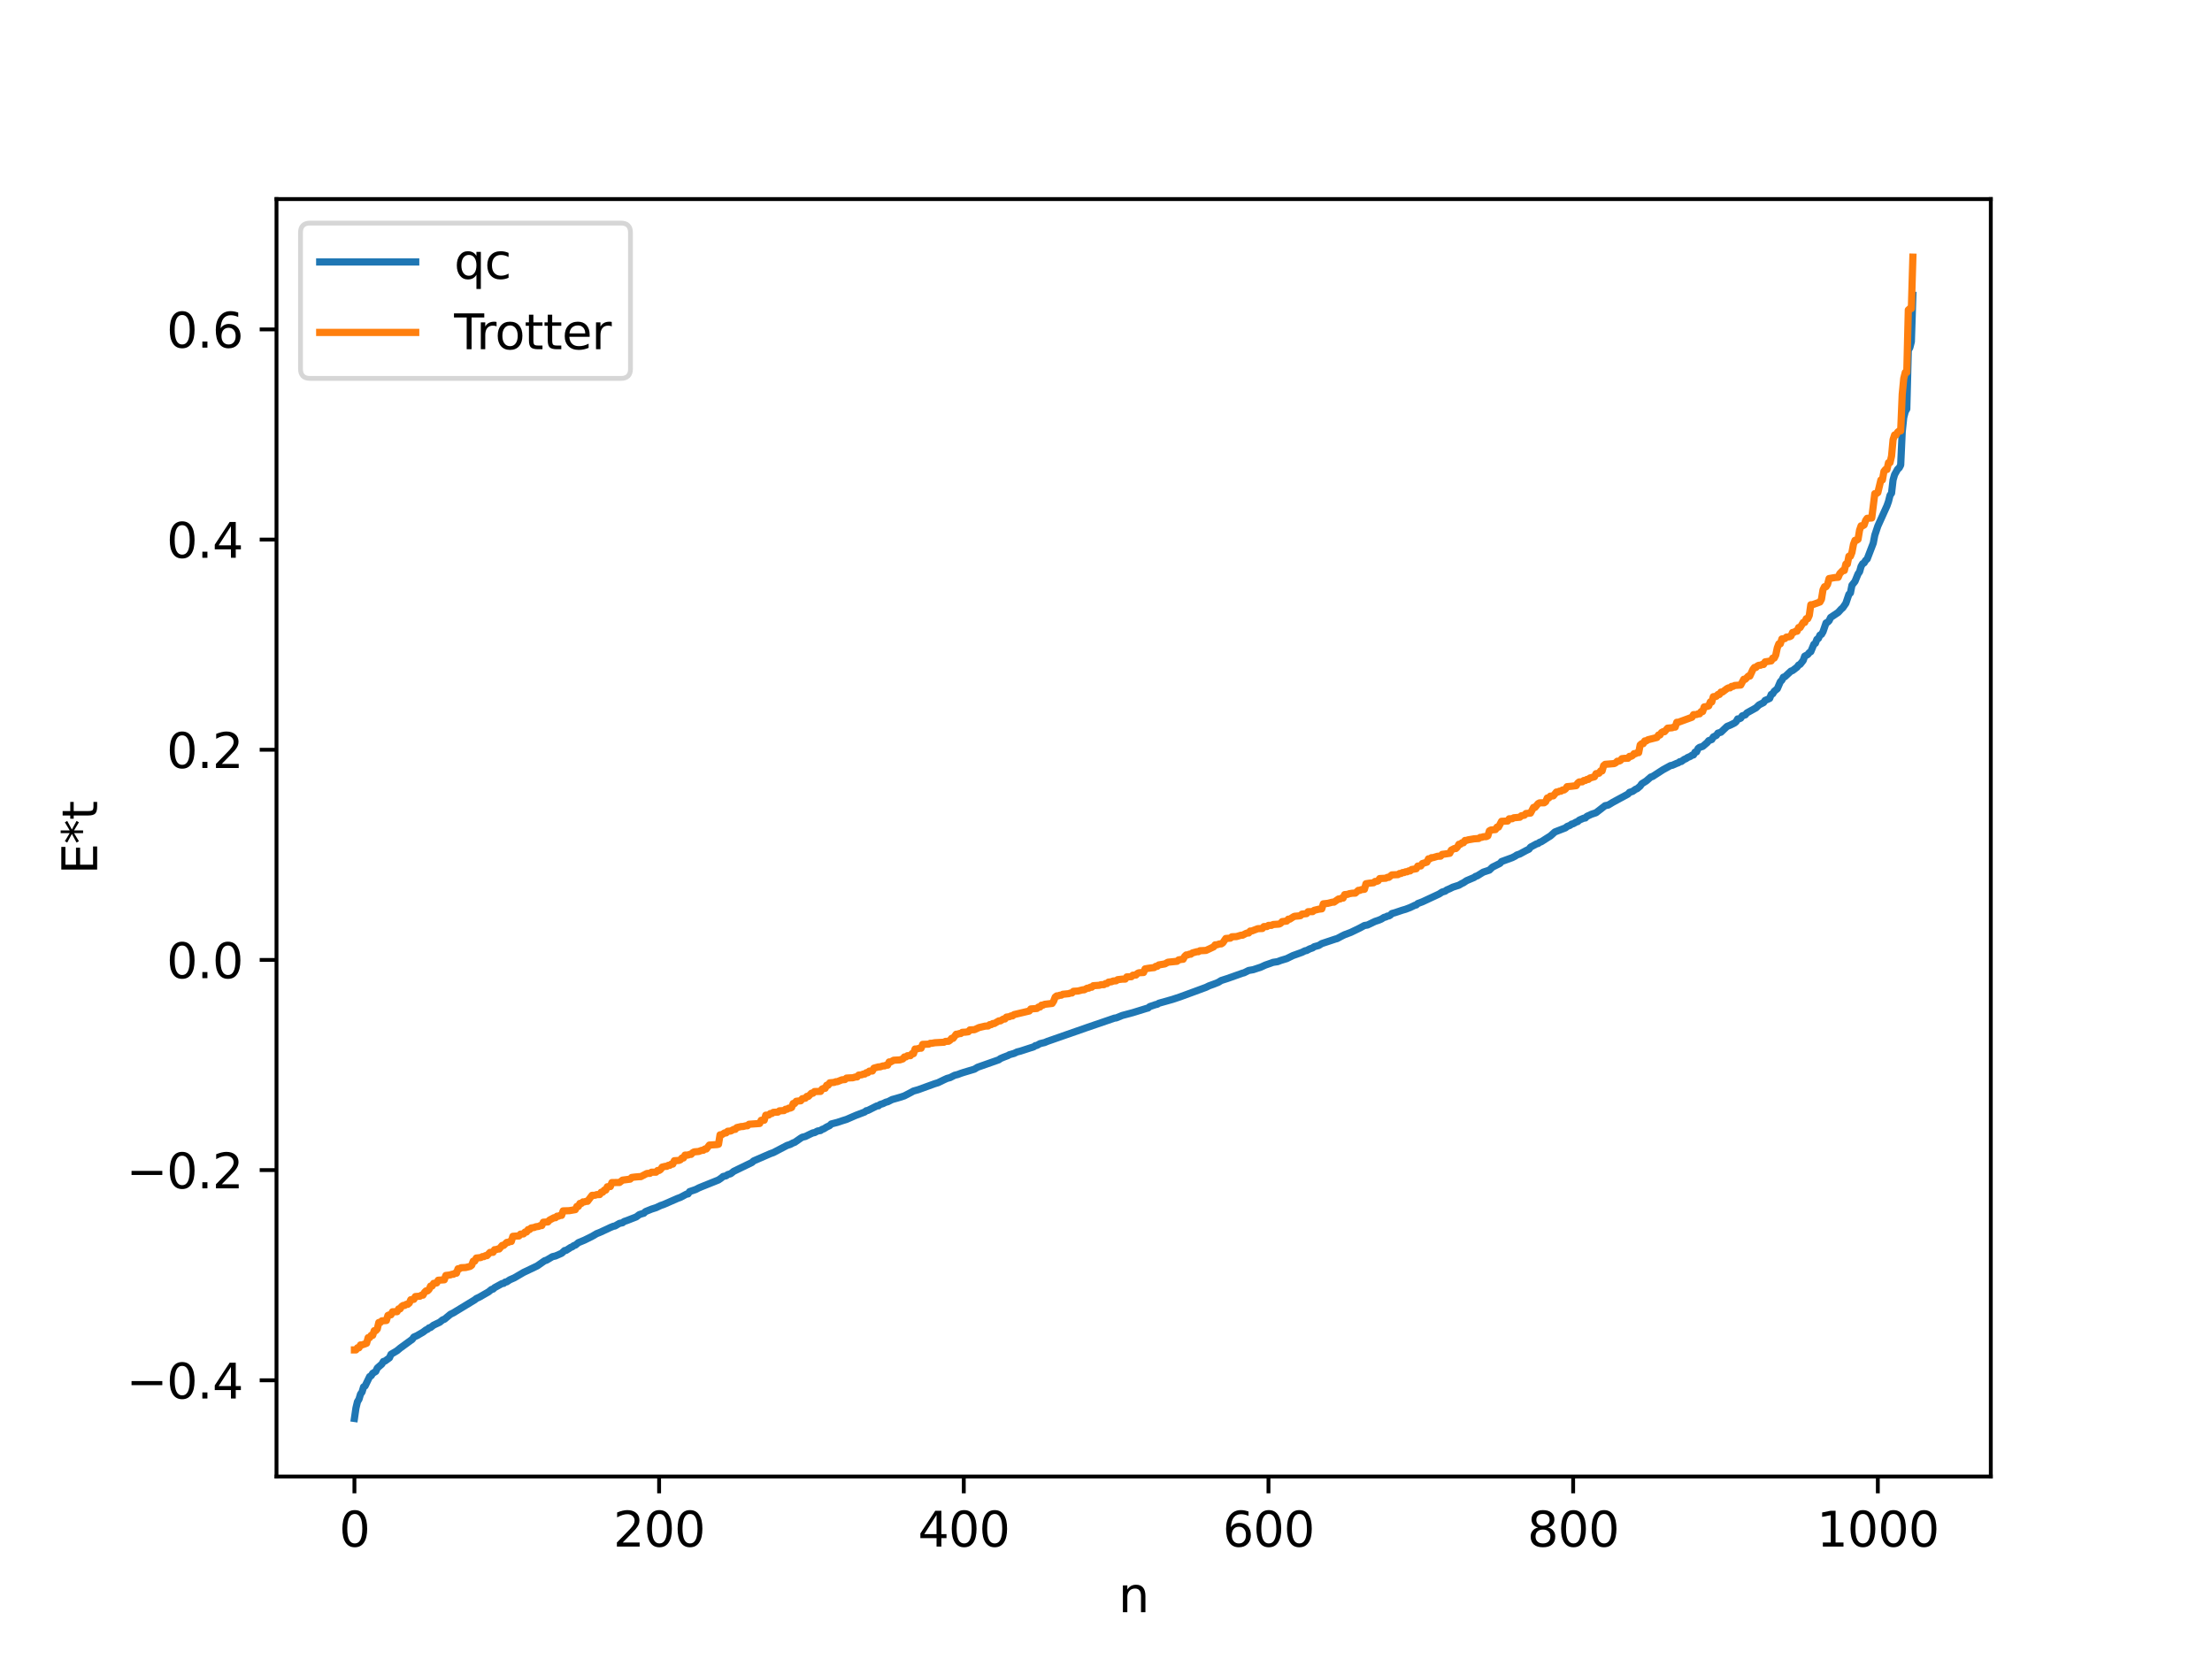 <?xml version="1.0" encoding="utf-8" standalone="no"?>
<!DOCTYPE svg PUBLIC "-//W3C//DTD SVG 1.1//EN"
  "http://www.w3.org/Graphics/SVG/1.1/DTD/svg11.dtd">
<svg xmlns:xlink="http://www.w3.org/1999/xlink" width="460.8pt" height="345.6pt" viewBox="0 0 460.8 345.6" xmlns="http://www.w3.org/2000/svg" version="1.1">
 <defs>
  <style type="text/css">*{stroke-linejoin: round; stroke-linecap: butt}</style>
 </defs>
 <g id="figure_1">
  <g id="patch_1">
   <path d="M 0 345.6 
L 460.8 345.6 
L 460.8 0 
L 0 0 
z
" style="fill: #ffffff"/>
  </g>
  <g id="axes_1">
   <g id="patch_2">
    <path d="M 57.6 307.584 
L 414.72 307.584 
L 414.72 41.472 
L 57.6 41.472 
z
" style="fill: #ffffff"/>
   </g>
   <g id="matplotlib.axis_1">
    <g id="xtick_1">
     <g id="line2d_1">
      <defs>
       <path id="m0f3dc0b461" d="M 0 0 
L 0 3.5 
" style="stroke: #000000; stroke-width: 0.8"/>
      </defs>
      <g>
       <use xlink:href="#m0f3dc0b461" x="73.833" y="307.584" style="stroke: #000000; stroke-width: 0.8"/>
      </g>
     </g>
     <g id="text_1">
      <!-- 0 -->
      <g transform="translate(70.651 322.182) scale(0.1 -0.1)">
       <defs>
        <path id="DejaVuSans-30" d="M 2034 4250 
Q 1547 4250 1301 3770 
Q 1056 3291 1056 2328 
Q 1056 1369 1301 889 
Q 1547 409 2034 409 
Q 2525 409 2770 889 
Q 3016 1369 3016 2328 
Q 3016 3291 2770 3770 
Q 2525 4250 2034 4250 
z
M 2034 4750 
Q 2819 4750 3233 4129 
Q 3647 3509 3647 2328 
Q 3647 1150 3233 529 
Q 2819 -91 2034 -91 
Q 1250 -91 836 529 
Q 422 1150 422 2328 
Q 422 3509 836 4129 
Q 1250 4750 2034 4750 
z
" transform="scale(0.016)"/>
       </defs>
       <use xlink:href="#DejaVuSans-30"/>
      </g>
     </g>
    </g>
    <g id="xtick_2">
     <g id="line2d_2">
      <g>
       <use xlink:href="#m0f3dc0b461" x="137.304" y="307.584" style="stroke: #000000; stroke-width: 0.8"/>
      </g>
     </g>
     <g id="text_2">
      <!-- 200 -->
      <g transform="translate(127.76 322.182) scale(0.1 -0.1)">
       <defs>
        <path id="DejaVuSans-32" d="M 1228 531 
L 3431 531 
L 3431 0 
L 469 0 
L 469 531 
Q 828 903 1448 1529 
Q 2069 2156 2228 2338 
Q 2531 2678 2651 2914 
Q 2772 3150 2772 3378 
Q 2772 3750 2511 3984 
Q 2250 4219 1831 4219 
Q 1534 4219 1204 4116 
Q 875 4013 500 3803 
L 500 4441 
Q 881 4594 1212 4672 
Q 1544 4750 1819 4750 
Q 2544 4750 2975 4387 
Q 3406 4025 3406 3419 
Q 3406 3131 3298 2873 
Q 3191 2616 2906 2266 
Q 2828 2175 2409 1742 
Q 1991 1309 1228 531 
z
" transform="scale(0.016)"/>
       </defs>
       <use xlink:href="#DejaVuSans-32"/>
       <use xlink:href="#DejaVuSans-30" x="63.623"/>
       <use xlink:href="#DejaVuSans-30" x="127.246"/>
      </g>
     </g>
    </g>
    <g id="xtick_3">
     <g id="line2d_3">
      <g>
       <use xlink:href="#m0f3dc0b461" x="200.775" y="307.584" style="stroke: #000000; stroke-width: 0.8"/>
      </g>
     </g>
     <g id="text_3">
      <!-- 400 -->
      <g transform="translate(191.231 322.182) scale(0.1 -0.1)">
       <defs>
        <path id="DejaVuSans-34" d="M 2419 4116 
L 825 1625 
L 2419 1625 
L 2419 4116 
z
M 2253 4666 
L 3047 4666 
L 3047 1625 
L 3713 1625 
L 3713 1100 
L 3047 1100 
L 3047 0 
L 2419 0 
L 2419 1100 
L 313 1100 
L 313 1709 
L 2253 4666 
z
" transform="scale(0.016)"/>
       </defs>
       <use xlink:href="#DejaVuSans-34"/>
       <use xlink:href="#DejaVuSans-30" x="63.623"/>
       <use xlink:href="#DejaVuSans-30" x="127.246"/>
      </g>
     </g>
    </g>
    <g id="xtick_4">
     <g id="line2d_4">
      <g>
       <use xlink:href="#m0f3dc0b461" x="264.246" y="307.584" style="stroke: #000000; stroke-width: 0.8"/>
      </g>
     </g>
     <g id="text_4">
      <!-- 600 -->
      <g transform="translate(254.702 322.182) scale(0.1 -0.1)">
       <defs>
        <path id="DejaVuSans-36" d="M 2113 2584 
Q 1688 2584 1439 2293 
Q 1191 2003 1191 1497 
Q 1191 994 1439 701 
Q 1688 409 2113 409 
Q 2538 409 2786 701 
Q 3034 994 3034 1497 
Q 3034 2003 2786 2293 
Q 2538 2584 2113 2584 
z
M 3366 4563 
L 3366 3988 
Q 3128 4100 2886 4159 
Q 2644 4219 2406 4219 
Q 1781 4219 1451 3797 
Q 1122 3375 1075 2522 
Q 1259 2794 1537 2939 
Q 1816 3084 2150 3084 
Q 2853 3084 3261 2657 
Q 3669 2231 3669 1497 
Q 3669 778 3244 343 
Q 2819 -91 2113 -91 
Q 1303 -91 875 529 
Q 447 1150 447 2328 
Q 447 3434 972 4092 
Q 1497 4750 2381 4750 
Q 2619 4750 2861 4703 
Q 3103 4656 3366 4563 
z
" transform="scale(0.016)"/>
       </defs>
       <use xlink:href="#DejaVuSans-36"/>
       <use xlink:href="#DejaVuSans-30" x="63.623"/>
       <use xlink:href="#DejaVuSans-30" x="127.246"/>
      </g>
     </g>
    </g>
    <g id="xtick_5">
     <g id="line2d_5">
      <g>
       <use xlink:href="#m0f3dc0b461" x="327.717" y="307.584" style="stroke: #000000; stroke-width: 0.8"/>
      </g>
     </g>
     <g id="text_5">
      <!-- 800 -->
      <g transform="translate(318.173 322.182) scale(0.1 -0.1)">
       <defs>
        <path id="DejaVuSans-38" d="M 2034 2216 
Q 1584 2216 1326 1975 
Q 1069 1734 1069 1313 
Q 1069 891 1326 650 
Q 1584 409 2034 409 
Q 2484 409 2743 651 
Q 3003 894 3003 1313 
Q 3003 1734 2745 1975 
Q 2488 2216 2034 2216 
z
M 1403 2484 
Q 997 2584 770 2862 
Q 544 3141 544 3541 
Q 544 4100 942 4425 
Q 1341 4750 2034 4750 
Q 2731 4750 3128 4425 
Q 3525 4100 3525 3541 
Q 3525 3141 3298 2862 
Q 3072 2584 2669 2484 
Q 3125 2378 3379 2068 
Q 3634 1759 3634 1313 
Q 3634 634 3220 271 
Q 2806 -91 2034 -91 
Q 1263 -91 848 271 
Q 434 634 434 1313 
Q 434 1759 690 2068 
Q 947 2378 1403 2484 
z
M 1172 3481 
Q 1172 3119 1398 2916 
Q 1625 2713 2034 2713 
Q 2441 2713 2670 2916 
Q 2900 3119 2900 3481 
Q 2900 3844 2670 4047 
Q 2441 4250 2034 4250 
Q 1625 4250 1398 4047 
Q 1172 3844 1172 3481 
z
" transform="scale(0.016)"/>
       </defs>
       <use xlink:href="#DejaVuSans-38"/>
       <use xlink:href="#DejaVuSans-30" x="63.623"/>
       <use xlink:href="#DejaVuSans-30" x="127.246"/>
      </g>
     </g>
    </g>
    <g id="xtick_6">
     <g id="line2d_6">
      <g>
       <use xlink:href="#m0f3dc0b461" x="391.188" y="307.584" style="stroke: #000000; stroke-width: 0.8"/>
      </g>
     </g>
     <g id="text_6">
      <!-- 1000 -->
      <g transform="translate(378.463 322.182) scale(0.1 -0.1)">
       <defs>
        <path id="DejaVuSans-31" d="M 794 531 
L 1825 531 
L 1825 4091 
L 703 3866 
L 703 4441 
L 1819 4666 
L 2450 4666 
L 2450 531 
L 3481 531 
L 3481 0 
L 794 0 
L 794 531 
z
" transform="scale(0.016)"/>
       </defs>
       <use xlink:href="#DejaVuSans-31"/>
       <use xlink:href="#DejaVuSans-30" x="63.623"/>
       <use xlink:href="#DejaVuSans-30" x="127.246"/>
       <use xlink:href="#DejaVuSans-30" x="190.869"/>
      </g>
     </g>
    </g>
    <g id="text_7">
     <!-- n -->
     <g transform="translate(232.991 335.861) scale(0.1 -0.1)">
      <defs>
       <path id="DejaVuSans-6e" d="M 3513 2113 
L 3513 0 
L 2938 0 
L 2938 2094 
Q 2938 2591 2744 2837 
Q 2550 3084 2163 3084 
Q 1697 3084 1428 2787 
Q 1159 2491 1159 1978 
L 1159 0 
L 581 0 
L 581 3500 
L 1159 3500 
L 1159 2956 
Q 1366 3272 1645 3428 
Q 1925 3584 2291 3584 
Q 2894 3584 3203 3211 
Q 3513 2838 3513 2113 
z
" transform="scale(0.016)"/>
      </defs>
      <use xlink:href="#DejaVuSans-6e"/>
     </g>
    </g>
   </g>
   <g id="matplotlib.axis_2">
    <g id="ytick_1">
     <g id="line2d_7">
      <defs>
       <path id="m097ea2ab6c" d="M 0 0 
L -3.5 0 
" style="stroke: #000000; stroke-width: 0.8"/>
      </defs>
      <g>
       <use xlink:href="#m097ea2ab6c" x="57.6" y="287.539" style="stroke: #000000; stroke-width: 0.8"/>
      </g>
     </g>
     <g id="text_8">
      <!-- −0.4 -->
      <g transform="translate(26.317 291.338) scale(0.1 -0.1)">
       <defs>
        <path id="DejaVuSans-2212" d="M 678 2272 
L 4684 2272 
L 4684 1741 
L 678 1741 
L 678 2272 
z
" transform="scale(0.016)"/>
        <path id="DejaVuSans-2e" d="M 684 794 
L 1344 794 
L 1344 0 
L 684 0 
L 684 794 
z
" transform="scale(0.016)"/>
       </defs>
       <use xlink:href="#DejaVuSans-2212"/>
       <use xlink:href="#DejaVuSans-30" x="83.789"/>
       <use xlink:href="#DejaVuSans-2e" x="147.412"/>
       <use xlink:href="#DejaVuSans-34" x="179.199"/>
      </g>
     </g>
    </g>
    <g id="ytick_2">
     <g id="line2d_8">
      <g>
       <use xlink:href="#m097ea2ab6c" x="57.6" y="243.755" style="stroke: #000000; stroke-width: 0.8"/>
      </g>
     </g>
     <g id="text_9">
      <!-- −0.2 -->
      <g transform="translate(26.317 247.554) scale(0.1 -0.1)">
       <use xlink:href="#DejaVuSans-2212"/>
       <use xlink:href="#DejaVuSans-30" x="83.789"/>
       <use xlink:href="#DejaVuSans-2e" x="147.412"/>
       <use xlink:href="#DejaVuSans-32" x="179.199"/>
      </g>
     </g>
    </g>
    <g id="ytick_3">
     <g id="line2d_9">
      <g>
       <use xlink:href="#m097ea2ab6c" x="57.6" y="199.97" style="stroke: #000000; stroke-width: 0.8"/>
      </g>
     </g>
     <g id="text_10">
      <!-- 0.0 -->
      <g transform="translate(34.697 203.77) scale(0.1 -0.1)">
       <use xlink:href="#DejaVuSans-30"/>
       <use xlink:href="#DejaVuSans-2e" x="63.623"/>
       <use xlink:href="#DejaVuSans-30" x="95.41"/>
      </g>
     </g>
    </g>
    <g id="ytick_4">
     <g id="line2d_10">
      <g>
       <use xlink:href="#m097ea2ab6c" x="57.6" y="156.186" style="stroke: #000000; stroke-width: 0.8"/>
      </g>
     </g>
     <g id="text_11">
      <!-- 0.2 -->
      <g transform="translate(34.697 159.986) scale(0.1 -0.1)">
       <use xlink:href="#DejaVuSans-30"/>
       <use xlink:href="#DejaVuSans-2e" x="63.623"/>
       <use xlink:href="#DejaVuSans-32" x="95.41"/>
      </g>
     </g>
    </g>
    <g id="ytick_5">
     <g id="line2d_11">
      <g>
       <use xlink:href="#m097ea2ab6c" x="57.6" y="112.402" style="stroke: #000000; stroke-width: 0.8"/>
      </g>
     </g>
     <g id="text_12">
      <!-- 0.4 -->
      <g transform="translate(34.697 116.201) scale(0.1 -0.1)">
       <use xlink:href="#DejaVuSans-30"/>
       <use xlink:href="#DejaVuSans-2e" x="63.623"/>
       <use xlink:href="#DejaVuSans-34" x="95.41"/>
      </g>
     </g>
    </g>
    <g id="ytick_6">
     <g id="line2d_12">
      <g>
       <use xlink:href="#m097ea2ab6c" x="57.6" y="68.618" style="stroke: #000000; stroke-width: 0.8"/>
      </g>
     </g>
     <g id="text_13">
      <!-- 0.6 -->
      <g transform="translate(34.697 72.417) scale(0.1 -0.1)">
       <use xlink:href="#DejaVuSans-30"/>
       <use xlink:href="#DejaVuSans-2e" x="63.623"/>
       <use xlink:href="#DejaVuSans-36" x="95.41"/>
      </g>
     </g>
    </g>
    <g id="text_14">
     <!-- E*t -->
     <g transform="translate(20.238 182.148) rotate(-90) scale(0.1 -0.1)">
      <defs>
       <path id="DejaVuSans-45" d="M 628 4666 
L 3578 4666 
L 3578 4134 
L 1259 4134 
L 1259 2753 
L 3481 2753 
L 3481 2222 
L 1259 2222 
L 1259 531 
L 3634 531 
L 3634 0 
L 628 0 
L 628 4666 
z
" transform="scale(0.016)"/>
       <path id="DejaVuSans-2a" d="M 3009 3897 
L 1888 3291 
L 3009 2681 
L 2828 2375 
L 1778 3009 
L 1778 1831 
L 1422 1831 
L 1422 3009 
L 372 2375 
L 191 2681 
L 1313 3291 
L 191 3897 
L 372 4206 
L 1422 3572 
L 1422 4750 
L 1778 4750 
L 1778 3572 
L 2828 4206 
L 3009 3897 
z
" transform="scale(0.016)"/>
       <path id="DejaVuSans-74" d="M 1172 4494 
L 1172 3500 
L 2356 3500 
L 2356 3053 
L 1172 3053 
L 1172 1153 
Q 1172 725 1289 603 
Q 1406 481 1766 481 
L 2356 481 
L 2356 0 
L 1766 0 
Q 1100 0 847 248 
Q 594 497 594 1153 
L 594 3053 
L 172 3053 
L 172 3500 
L 594 3500 
L 594 4494 
L 1172 4494 
z
" transform="scale(0.016)"/>
      </defs>
      <use xlink:href="#DejaVuSans-45"/>
      <use xlink:href="#DejaVuSans-2a" x="63.184"/>
      <use xlink:href="#DejaVuSans-74" x="113.184"/>
     </g>
    </g>
   </g>
   <g id="line2d_13">
    <path d="M 73.833 295.488 
L 74.15 293.321 
L 74.467 292.006 
L 74.785 291.487 
L 75.102 290.421 
L 75.42 289.986 
L 75.737 288.921 
L 76.054 288.727 
L 77.006 286.765 
L 77.324 286.59 
L 77.641 286.089 
L 78.276 285.697 
L 78.593 284.997 
L 79.545 284.162 
L 79.862 283.623 
L 80.18 283.55 
L 81.132 282.859 
L 81.449 282.131 
L 82.719 281.373 
L 83.353 280.842 
L 85.892 278.994 
L 86.21 278.533 
L 86.844 278.253 
L 88.114 277.518 
L 88.748 277.039 
L 89.066 276.918 
L 89.383 276.612 
L 89.7 276.542 
L 90.335 276.047 
L 91.605 275.448 
L 92.239 274.928 
L 92.557 274.845 
L 93.826 273.794 
L 94.461 273.481 
L 95.096 273.09 
L 98.904 270.778 
L 99.221 270.514 
L 99.856 270.221 
L 101.76 269.129 
L 102.395 268.613 
L 102.712 268.544 
L 103.029 268.245 
L 104.299 267.548 
L 104.616 267.377 
L 104.934 267.346 
L 105.251 267.076 
L 105.568 267.032 
L 106.203 266.607 
L 107.155 266.189 
L 109.059 265.072 
L 111.915 263.711 
L 113.185 262.828 
L 113.502 262.613 
L 113.82 262.538 
L 115.089 261.786 
L 115.724 261.64 
L 116.993 261.081 
L 117.628 260.509 
L 117.945 260.469 
L 118.897 259.853 
L 119.215 259.733 
L 119.532 259.477 
L 119.849 259.392 
L 120.484 258.87 
L 121.753 258.344 
L 123.34 257.559 
L 124.292 256.995 
L 124.927 256.747 
L 126.514 256.016 
L 127.148 255.712 
L 127.783 255.452 
L 128.1 255.399 
L 129.053 254.85 
L 129.687 254.721 
L 130.005 254.464 
L 130.639 254.248 
L 132.543 253.505 
L 133.178 253.028 
L 133.813 252.821 
L 134.13 252.736 
L 134.448 252.405 
L 135.717 251.885 
L 136.669 251.582 
L 137.621 251.134 
L 138.256 250.918 
L 141.112 249.666 
L 141.747 249.433 
L 143.016 248.756 
L 143.334 248.712 
L 143.651 248.235 
L 144.92 247.803 
L 145.555 247.472 
L 146.19 247.206 
L 149.681 245.804 
L 150.315 245.357 
L 150.633 245.085 
L 151.267 244.941 
L 151.585 244.695 
L 152.22 244.501 
L 152.854 244.005 
L 156.662 242.156 
L 156.98 241.849 
L 160.471 240.329 
L 161.105 240.105 
L 163.962 238.614 
L 164.596 238.41 
L 165.231 238.079 
L 165.548 237.973 
L 166.818 237.093 
L 167.135 236.902 
L 167.77 236.751 
L 168.722 236.281 
L 169.357 235.99 
L 169.674 235.953 
L 170.309 235.612 
L 170.943 235.506 
L 171.261 235.266 
L 171.578 235.174 
L 172.213 234.778 
L 172.848 234.477 
L 173.165 234.143 
L 174.434 233.814 
L 175.386 233.494 
L 176.339 233.197 
L 178.243 232.367 
L 180.147 231.644 
L 180.464 231.383 
L 180.781 231.329 
L 182.686 230.377 
L 183.003 230.36 
L 183.32 230.094 
L 183.955 229.897 
L 184.59 229.587 
L 184.907 229.528 
L 185.859 229.051 
L 186.811 228.785 
L 187.763 228.504 
L 188.398 228.288 
L 189.667 227.629 
L 190.302 227.282 
L 191.254 227.014 
L 194.745 225.747 
L 195.38 225.558 
L 196.649 224.945 
L 197.284 224.654 
L 197.919 224.485 
L 198.871 223.999 
L 199.505 223.844 
L 200.14 223.601 
L 200.775 223.394 
L 202.996 222.727 
L 203.631 222.335 
L 208.074 220.773 
L 208.391 220.53 
L 209.026 220.257 
L 209.978 219.895 
L 210.296 219.707 
L 211.248 219.445 
L 211.882 219.14 
L 212.517 218.985 
L 215.373 218.059 
L 215.691 217.82 
L 216.008 217.777 
L 216.643 217.416 
L 217.277 217.257 
L 217.595 217.187 
L 218.229 216.922 
L 226.481 214.041 
L 232.193 212.085 
L 232.51 212.056 
L 233.78 211.542 
L 236.001 210.948 
L 238.858 210.064 
L 239.175 209.986 
L 239.492 209.7 
L 240.762 209.267 
L 241.079 209.216 
L 241.396 208.998 
L 244.253 208.191 
L 245.839 207.663 
L 248.696 206.614 
L 251.234 205.678 
L 251.869 205.365 
L 252.821 205.022 
L 253.773 204.647 
L 254.408 204.256 
L 255.677 203.847 
L 258.851 202.724 
L 259.168 202.646 
L 260.12 202.165 
L 261.072 202 
L 261.707 201.789 
L 262.659 201.475 
L 263.611 201.036 
L 264.563 200.708 
L 265.198 200.474 
L 266.15 200.331 
L 266.785 200.084 
L 268.054 199.697 
L 269.324 199.071 
L 271.228 198.386 
L 271.862 198.066 
L 272.18 198.017 
L 272.815 197.68 
L 273.449 197.46 
L 273.767 197.219 
L 274.719 196.961 
L 275.353 196.566 
L 278.21 195.614 
L 278.527 195.536 
L 279.479 195.028 
L 280.114 194.714 
L 281.383 194.24 
L 283.287 193.319 
L 284.239 192.798 
L 284.874 192.7 
L 286.461 191.94 
L 287.096 191.734 
L 287.73 191.475 
L 288.365 191.084 
L 288.682 191.037 
L 289 190.84 
L 289.317 190.814 
L 289.634 190.635 
L 289.952 190.308 
L 290.586 190.132 
L 292.173 189.598 
L 292.808 189.417 
L 293.76 189.055 
L 294.712 188.595 
L 295.029 188.519 
L 295.347 188.22 
L 296.299 187.869 
L 299.79 186.242 
L 300.424 185.83 
L 301.059 185.642 
L 301.377 185.4 
L 302.011 185.13 
L 302.646 184.813 
L 303.915 184.406 
L 304.55 184.037 
L 304.867 183.899 
L 305.502 183.466 
L 307.089 182.793 
L 307.406 182.557 
L 307.724 182.465 
L 308.993 181.68 
L 310.262 181.26 
L 310.897 180.647 
L 312.484 179.853 
L 312.801 179.478 
L 315.023 178.665 
L 315.658 178.343 
L 315.975 178.112 
L 316.61 177.9 
L 317.879 177.206 
L 318.514 176.898 
L 318.831 176.472 
L 320.1 175.79 
L 320.418 175.715 
L 320.735 175.457 
L 321.053 175.364 
L 322.639 174.353 
L 322.957 174.163 
L 323.591 173.599 
L 323.909 173.311 
L 326.13 172.452 
L 326.448 172.174 
L 327.082 171.925 
L 327.4 171.674 
L 327.717 171.609 
L 328.352 171.245 
L 328.669 171.153 
L 328.986 170.844 
L 329.939 170.432 
L 330.256 170.402 
L 330.573 170.066 
L 331.525 169.625 
L 332.477 169.307 
L 334.381 167.834 
L 335.016 167.714 
L 335.968 167.139 
L 339.142 165.419 
L 339.459 165.057 
L 340.094 164.865 
L 340.729 164.413 
L 341.046 164.297 
L 341.681 163.757 
L 341.998 163.285 
L 342.95 162.687 
L 343.902 161.858 
L 344.22 161.779 
L 346.441 160.345 
L 348.028 159.473 
L 348.345 159.434 
L 349.297 159.016 
L 349.615 158.913 
L 349.932 158.67 
L 350.249 158.634 
L 350.884 158.175 
L 351.201 158.065 
L 351.519 157.829 
L 352.153 157.557 
L 352.471 157.324 
L 352.788 157.265 
L 353.105 156.673 
L 353.423 156.635 
L 353.74 155.932 
L 354.058 155.683 
L 354.692 155.499 
L 355.644 154.688 
L 355.962 154.288 
L 356.596 154.056 
L 356.914 153.513 
L 357.548 153.198 
L 357.866 152.727 
L 358.5 152.536 
L 359.77 151.327 
L 360.405 151.074 
L 361.357 150.598 
L 361.674 150.33 
L 361.991 149.762 
L 362.309 149.75 
L 362.626 149.602 
L 362.943 149.127 
L 363.578 148.917 
L 363.896 148.519 
L 365.8 147.46 
L 366.434 146.849 
L 367.386 146.356 
L 367.704 145.91 
L 368.339 145.64 
L 368.656 145.485 
L 368.973 144.666 
L 369.291 144.528 
L 369.608 144.002 
L 370.243 143.482 
L 370.877 142.016 
L 371.195 141.7 
L 371.512 141.069 
L 371.829 140.972 
L 373.099 139.795 
L 373.416 139.7 
L 374.368 138.97 
L 374.686 138.537 
L 375.003 138.388 
L 375.638 137.587 
L 375.955 136.692 
L 376.59 136.353 
L 376.907 135.94 
L 377.224 135.758 
L 377.859 134.218 
L 378.177 134.013 
L 378.494 133.187 
L 378.811 132.996 
L 379.129 132.3 
L 379.446 132.152 
L 379.763 131.612 
L 380.398 129.77 
L 380.715 129.621 
L 381.033 129.311 
L 381.35 128.636 
L 382.937 127.57 
L 383.572 126.871 
L 383.889 126.606 
L 384.524 125.683 
L 385.158 123.815 
L 385.476 123.521 
L 385.793 121.917 
L 386.428 121.114 
L 387.062 119.563 
L 387.38 119.11 
L 387.697 117.991 
L 388.015 117.435 
L 388.332 117.258 
L 388.649 116.731 
L 388.967 116.45 
L 390.236 113.145 
L 390.553 111.495 
L 391.188 109.585 
L 393.092 105.364 
L 393.41 104.462 
L 393.727 103.188 
L 394.044 102.727 
L 394.362 99.977 
L 394.679 98.878 
L 395.314 97.739 
L 395.631 97.48 
L 395.948 96.876 
L 396.266 89.956 
L 396.583 86.972 
L 396.9 85.749 
L 397.218 85.198 
L 397.535 72.98 
L 397.853 72.412 
L 398.17 71.175 
L 398.487 61.52 
L 398.487 61.52 
" clip-path="url(#p4c855f0377)" style="fill: none; stroke: #1f77b4; stroke-width: 1.5; stroke-linecap: square"/>
   </g>
   <g id="line2d_14">
    <path d="M 73.833 281.212 
L 74.15 281.212 
L 74.467 280.773 
L 74.785 280.773 
L 75.102 280.173 
L 75.42 280.173 
L 76.372 279.826 
L 76.689 278.659 
L 77.006 278.659 
L 77.324 278.175 
L 77.641 278.175 
L 77.958 277.205 
L 78.276 277.205 
L 78.593 276.857 
L 78.91 275.498 
L 79.228 275.498 
L 79.545 275.158 
L 80.497 275.085 
L 80.815 274.025 
L 81.132 273.895 
L 81.449 273.895 
L 81.767 273.266 
L 82.719 273.25 
L 83.036 272.662 
L 83.353 272.662 
L 83.671 272.151 
L 83.988 271.946 
L 84.305 271.946 
L 84.623 271.717 
L 84.94 271.717 
L 85.258 271.452 
L 85.575 270.753 
L 86.21 270.676 
L 86.527 270.095 
L 87.479 270.021 
L 87.796 269.805 
L 88.114 269.805 
L 88.431 269.24 
L 88.748 268.915 
L 89.066 268.915 
L 89.383 268.609 
L 89.7 267.906 
L 90.018 267.906 
L 90.335 267.347 
L 90.97 267.259 
L 91.287 266.694 
L 92.557 266.605 
L 92.874 265.7 
L 93.826 265.586 
L 94.143 265.449 
L 94.461 265.449 
L 94.778 265.231 
L 95.096 265.231 
L 95.413 264.308 
L 95.73 264.308 
L 96.048 264.089 
L 97 264.047 
L 97.952 263.811 
L 98.269 263.561 
L 98.586 262.719 
L 98.904 262.719 
L 99.221 262.074 
L 100.173 261.969 
L 100.491 261.774 
L 100.808 261.774 
L 101.125 261.576 
L 101.443 261.576 
L 102.077 260.894 
L 102.712 260.883 
L 103.029 260.331 
L 103.347 260.331 
L 103.664 260.192 
L 103.981 260.192 
L 104.616 259.439 
L 104.934 259.439 
L 105.568 258.815 
L 105.886 258.815 
L 106.203 258.621 
L 106.52 258.621 
L 106.838 257.546 
L 107.79 257.476 
L 108.107 257.476 
L 108.424 257.095 
L 109.059 257.046 
L 109.377 256.652 
L 109.694 256.652 
L 110.011 256.143 
L 110.329 256.143 
L 110.646 255.808 
L 111.281 255.709 
L 111.598 255.567 
L 112.233 255.474 
L 112.55 255.308 
L 112.867 255.308 
L 113.185 254.607 
L 114.137 254.552 
L 114.454 254.176 
L 115.406 253.674 
L 115.724 253.674 
L 116.041 253.353 
L 116.358 253.353 
L 116.676 253.186 
L 116.993 253.186 
L 117.31 252.247 
L 118.58 252.209 
L 119.849 251.99 
L 120.167 251.32 
L 120.484 251.32 
L 120.801 250.695 
L 121.119 250.695 
L 121.436 250.378 
L 121.753 250.378 
L 122.071 250.259 
L 122.388 250.259 
L 123.34 249.008 
L 123.975 248.995 
L 124.292 248.856 
L 124.927 248.849 
L 125.244 248.36 
L 125.562 248.36 
L 125.879 247.919 
L 126.196 247.919 
L 126.514 247.221 
L 127.148 247.178 
L 127.466 246.35 
L 129.053 246.336 
L 129.687 245.841 
L 131.274 245.639 
L 131.591 245.288 
L 132.226 245.202 
L 133.178 245.116 
L 133.496 245.116 
L 134.765 244.453 
L 135.4 244.429 
L 135.717 244.191 
L 136.669 244.187 
L 136.986 243.833 
L 137.304 243.833 
L 137.621 243.624 
L 137.939 243.128 
L 138.573 242.975 
L 138.891 242.975 
L 139.208 242.764 
L 139.525 242.764 
L 139.843 242.502 
L 140.16 242.502 
L 140.477 241.799 
L 141.429 241.741 
L 141.747 241.601 
L 142.064 241.23 
L 142.381 241.23 
L 142.699 240.629 
L 143.334 240.628 
L 143.651 240.479 
L 143.968 240.479 
L 144.286 240.134 
L 144.603 239.955 
L 145.555 239.872 
L 146.19 239.631 
L 146.507 239.631 
L 146.824 239.363 
L 147.142 239.363 
L 147.777 238.535 
L 149.363 238.436 
L 149.681 238.367 
L 149.998 236.404 
L 150.315 236.404 
L 150.95 236.006 
L 151.267 236.006 
L 151.585 235.658 
L 152.22 235.615 
L 152.854 235.269 
L 153.172 235.269 
L 153.489 234.896 
L 154.441 234.674 
L 154.758 234.674 
L 155.393 234.518 
L 155.71 234.518 
L 156.028 234.203 
L 158.249 234.044 
L 158.567 233.374 
L 159.201 233.365 
L 159.519 232.31 
L 160.153 232.28 
L 160.471 231.969 
L 160.788 231.964 
L 161.105 231.72 
L 162.058 231.672 
L 162.375 231.405 
L 163.327 231.354 
L 163.644 231.073 
L 163.962 231.073 
L 164.279 230.853 
L 164.596 230.853 
L 164.914 230.711 
L 165.231 229.878 
L 165.548 229.878 
L 165.866 229.414 
L 166.5 229.339 
L 166.818 229.313 
L 167.135 228.877 
L 167.77 228.779 
L 168.087 228.397 
L 168.405 228.397 
L 169.039 227.736 
L 169.357 227.736 
L 169.674 227.388 
L 170.943 227.359 
L 171.261 226.861 
L 171.578 226.718 
L 171.896 226.718 
L 172.213 226.069 
L 172.53 226.069 
L 172.848 225.572 
L 173.8 225.478 
L 174.117 225.334 
L 174.434 225.334 
L 175.386 224.945 
L 176.021 224.892 
L 176.339 224.585 
L 177.291 224.529 
L 177.608 224.529 
L 178.243 224.345 
L 178.56 224.345 
L 178.877 223.961 
L 179.512 223.903 
L 179.829 223.749 
L 180.147 223.749 
L 180.464 223.467 
L 180.781 223.467 
L 181.099 223.133 
L 181.734 223.109 
L 182.051 222.517 
L 183.003 222.253 
L 183.32 222.253 
L 183.955 222.046 
L 184.272 222.046 
L 184.59 221.893 
L 184.907 221.893 
L 185.224 221.218 
L 185.542 221.218 
L 186.177 220.866 
L 187.446 220.798 
L 188.081 220.592 
L 188.398 220.181 
L 188.715 220.181 
L 189.033 219.923 
L 189.667 219.913 
L 189.985 219.502 
L 190.302 219.502 
L 190.62 218.527 
L 190.937 218.527 
L 191.572 218.361 
L 191.889 218.361 
L 192.206 217.56 
L 193.476 217.515 
L 193.793 217.337 
L 194.11 217.337 
L 194.745 217.219 
L 196.649 217.115 
L 196.967 216.94 
L 197.601 216.914 
L 197.919 216.7 
L 198.236 216.308 
L 198.553 216.308 
L 199.188 215.449 
L 199.505 215.449 
L 199.823 215.309 
L 200.14 215.309 
L 200.458 215.052 
L 201.092 215.019 
L 201.727 214.933 
L 202.044 214.548 
L 202.996 214.505 
L 203.948 214.06 
L 205.218 213.759 
L 205.853 213.731 
L 206.17 213.454 
L 206.487 213.454 
L 206.805 213.224 
L 207.122 213.224 
L 208.074 212.671 
L 208.391 212.671 
L 209.026 212.277 
L 209.343 212.277 
L 209.661 211.88 
L 210.296 211.794 
L 210.613 211.628 
L 210.93 211.628 
L 211.248 211.358 
L 214.421 210.607 
L 214.739 210.181 
L 216.008 210.083 
L 216.325 209.787 
L 216.643 209.787 
L 216.96 209.394 
L 217.277 209.394 
L 217.595 209.217 
L 219.181 209.034 
L 219.499 208.529 
L 219.816 207.709 
L 220.134 207.463 
L 220.451 207.463 
L 220.768 207.318 
L 221.086 207.318 
L 221.403 207.125 
L 222.672 206.996 
L 222.99 206.86 
L 223.307 206.86 
L 223.624 206.505 
L 224.577 206.446 
L 225.529 206.199 
L 225.846 206.199 
L 226.481 205.858 
L 226.798 205.858 
L 227.115 205.655 
L 227.433 205.655 
L 227.75 205.34 
L 229.02 205.254 
L 229.337 205.131 
L 229.972 205.119 
L 230.289 204.898 
L 230.606 204.898 
L 230.924 204.591 
L 231.558 204.52 
L 231.876 204.366 
L 232.51 204.317 
L 232.828 204.083 
L 233.78 203.972 
L 234.415 203.961 
L 234.732 203.502 
L 235.684 203.47 
L 236.001 203.145 
L 236.636 203.123 
L 236.953 202.78 
L 237.271 202.645 
L 238.223 202.59 
L 238.54 201.836 
L 239.175 201.722 
L 239.81 201.63 
L 240.444 201.567 
L 240.762 201.305 
L 241.079 201.305 
L 241.396 201.013 
L 242.666 200.801 
L 243.3 200.446 
L 245.205 200.254 
L 245.522 199.965 
L 246.157 199.852 
L 246.474 199.83 
L 246.791 199.228 
L 247.109 198.93 
L 247.426 198.93 
L 247.743 198.778 
L 248.061 198.778 
L 248.378 198.518 
L 249.33 198.259 
L 249.648 198.259 
L 249.965 198.054 
L 251.234 197.993 
L 252.821 197.248 
L 253.139 196.828 
L 253.456 196.828 
L 254.091 196.628 
L 254.408 196.628 
L 254.725 196.423 
L 255.36 195.502 
L 256.312 195.434 
L 256.629 195.145 
L 257.581 195.108 
L 258.534 194.82 
L 258.851 194.82 
L 259.486 194.486 
L 259.803 194.363 
L 260.12 194.363 
L 260.438 193.951 
L 260.755 193.951 
L 262.024 193.462 
L 262.977 193.422 
L 263.294 193.02 
L 263.929 193.018 
L 264.246 192.776 
L 264.881 192.77 
L 265.198 192.596 
L 266.467 192.502 
L 266.785 192.343 
L 267.102 191.984 
L 268.054 191.876 
L 268.372 191.48 
L 268.689 191.48 
L 269.324 191.067 
L 269.641 190.882 
L 270.593 190.799 
L 270.91 190.751 
L 271.228 190.422 
L 272.18 190.327 
L 272.497 189.922 
L 273.449 189.905 
L 273.767 189.634 
L 274.719 189.405 
L 275.353 189.329 
L 275.671 188.286 
L 276.623 188.18 
L 277.575 187.935 
L 277.892 187.935 
L 278.844 187.272 
L 279.162 187.272 
L 279.479 187.09 
L 279.796 187.09 
L 280.114 186.365 
L 280.748 186.31 
L 281.066 186.178 
L 281.7 186.073 
L 282.335 186.053 
L 282.97 185.476 
L 283.287 185.476 
L 283.605 185.319 
L 284.239 185.258 
L 284.557 184.098 
L 285.191 183.995 
L 286.143 183.894 
L 286.461 183.615 
L 286.778 183.615 
L 287.096 183.49 
L 287.413 183.018 
L 288.682 182.95 
L 289 182.772 
L 289.317 182.772 
L 289.952 182.254 
L 291.221 182.2 
L 291.539 181.97 
L 291.856 181.97 
L 292.173 181.768 
L 292.491 181.768 
L 292.808 181.608 
L 293.125 181.608 
L 293.443 181.425 
L 293.76 181.425 
L 294.077 181.134 
L 295.029 180.979 
L 295.347 180.417 
L 295.981 180.392 
L 296.299 179.895 
L 297.251 179.605 
L 297.568 178.911 
L 297.886 178.911 
L 298.203 178.665 
L 298.52 178.665 
L 299.472 178.377 
L 300.107 178.352 
L 300.424 177.984 
L 301.059 177.901 
L 302.011 177.756 
L 302.329 177.093 
L 302.963 176.765 
L 303.281 176.765 
L 303.598 176.457 
L 303.915 175.878 
L 304.233 175.878 
L 304.55 175.566 
L 304.867 175.566 
L 305.185 175.08 
L 305.502 175.08 
L 305.82 174.955 
L 306.454 174.85 
L 307.089 174.739 
L 308.041 174.678 
L 308.358 174.441 
L 308.676 174.441 
L 308.993 174.305 
L 309.628 174.286 
L 309.945 174.124 
L 310.262 173.091 
L 310.58 172.903 
L 311.532 172.817 
L 311.849 172.3 
L 312.167 172.3 
L 312.801 171.094 
L 314.071 171.035 
L 314.388 170.568 
L 315.023 170.559 
L 315.34 170.359 
L 316.61 170.246 
L 316.927 169.939 
L 317.562 169.824 
L 317.879 169.47 
L 318.831 169.384 
L 319.466 168.192 
L 319.783 168.192 
L 320.418 167.408 
L 320.735 167.248 
L 321.687 167.233 
L 322.005 167 
L 322.322 166.237 
L 322.639 166.237 
L 322.957 165.854 
L 323.591 165.789 
L 324.226 164.995 
L 324.543 164.995 
L 324.861 164.817 
L 325.178 164.817 
L 325.496 164.571 
L 325.813 164.571 
L 326.13 164.354 
L 326.448 163.875 
L 327.4 163.787 
L 328.352 163.665 
L 328.669 163.131 
L 328.986 162.889 
L 329.621 162.868 
L 329.939 162.592 
L 330.256 162.592 
L 330.573 162.367 
L 330.891 162.367 
L 331.208 162.072 
L 332.16 161.817 
L 332.477 161.17 
L 333.112 161.079 
L 333.429 160.607 
L 333.747 160.607 
L 334.064 159.491 
L 334.381 159.225 
L 336.286 159.066 
L 336.603 158.887 
L 336.92 158.573 
L 337.238 158.573 
L 337.555 158.43 
L 337.872 158.042 
L 338.507 157.974 
L 339.142 157.962 
L 339.459 157.561 
L 339.777 157.561 
L 340.094 157.397 
L 340.411 156.998 
L 340.729 156.998 
L 341.046 156.797 
L 341.363 156.797 
L 341.681 155.187 
L 341.998 154.918 
L 342.315 154.918 
L 342.633 154.352 
L 342.95 154.352 
L 343.267 154.111 
L 345.172 153.633 
L 345.489 153.112 
L 345.806 153.112 
L 346.124 152.603 
L 346.441 152.425 
L 346.758 152.425 
L 347.393 151.688 
L 348.345 151.607 
L 348.662 151.469 
L 348.98 151.469 
L 349.297 150.468 
L 349.615 150.468 
L 352.471 149.419 
L 352.788 148.874 
L 353.423 148.861 
L 353.74 148.703 
L 354.058 148.703 
L 354.375 148.234 
L 354.692 148.234 
L 355.01 147.262 
L 355.644 147.162 
L 355.962 147.046 
L 356.279 146.233 
L 356.596 146.233 
L 356.914 145.132 
L 357.548 145.052 
L 357.866 144.677 
L 358.183 144.677 
L 358.5 144.169 
L 358.818 144.169 
L 359.77 143.446 
L 360.087 143.295 
L 360.405 143.295 
L 360.722 142.984 
L 361.039 142.984 
L 361.357 142.795 
L 362.626 142.703 
L 363.261 141.502 
L 363.578 141.502 
L 364.213 140.837 
L 364.53 140.837 
L 365.165 139.451 
L 365.482 139.043 
L 365.8 139.043 
L 366.117 138.713 
L 366.434 138.582 
L 366.752 138.582 
L 367.069 138.422 
L 367.386 138.422 
L 367.704 137.878 
L 368.973 137.68 
L 369.291 137.095 
L 369.608 137.095 
L 369.925 136.453 
L 370.243 134.95 
L 370.56 134.122 
L 370.877 134.122 
L 371.195 133.097 
L 371.829 133.032 
L 372.147 132.717 
L 372.781 132.649 
L 373.099 132.482 
L 373.416 131.754 
L 373.734 131.717 
L 374.051 131.497 
L 374.368 131.497 
L 374.686 130.725 
L 375.003 130.725 
L 375.638 129.665 
L 375.955 129.665 
L 376.272 128.888 
L 376.59 128.888 
L 376.907 128.19 
L 377.224 125.98 
L 377.542 125.98 
L 379.129 125.412 
L 379.446 124.83 
L 379.763 122.864 
L 380.081 122.222 
L 380.398 122.222 
L 380.715 121.738 
L 381.033 120.522 
L 381.667 120.412 
L 382.302 120.307 
L 382.937 120.259 
L 383.254 119.501 
L 383.889 118.848 
L 384.206 118.848 
L 384.524 117.499 
L 384.841 117.499 
L 385.158 115.879 
L 385.476 115.879 
L 385.793 115.078 
L 386.11 113.395 
L 386.428 112.559 
L 386.745 112.559 
L 387.062 112.358 
L 387.38 110.445 
L 387.697 109.538 
L 388.015 109.538 
L 388.332 109.359 
L 388.649 108.419 
L 388.967 107.973 
L 389.919 107.907 
L 390.553 102.837 
L 390.871 102.837 
L 391.188 102.622 
L 391.823 99.983 
L 392.14 99.983 
L 392.458 98.197 
L 392.775 97.808 
L 393.092 97.808 
L 393.41 96.383 
L 393.727 96.383 
L 394.044 95.019 
L 394.362 91.589 
L 394.679 90.606 
L 394.996 90.606 
L 395.314 90.014 
L 395.631 89.768 
L 395.948 89.768 
L 396.266 82.166 
L 396.583 78.843 
L 396.9 77.58 
L 397.218 77.58 
L 397.535 64.565 
L 397.853 64.277 
L 398.17 64.277 
L 398.487 53.568 
L 398.487 53.568 
" clip-path="url(#p4c855f0377)" style="fill: none; stroke: #ff7f0e; stroke-width: 1.5; stroke-linecap: square"/>
   </g>
   <g id="patch_3">
    <path d="M 57.6 307.584 
L 57.6 41.472 
" style="fill: none; stroke: #000000; stroke-width: 0.8; stroke-linejoin: miter; stroke-linecap: square"/>
   </g>
   <g id="patch_4">
    <path d="M 414.72 307.584 
L 414.72 41.472 
" style="fill: none; stroke: #000000; stroke-width: 0.8; stroke-linejoin: miter; stroke-linecap: square"/>
   </g>
   <g id="patch_5">
    <path d="M 57.6 307.584 
L 414.72 307.584 
" style="fill: none; stroke: #000000; stroke-width: 0.8; stroke-linejoin: miter; stroke-linecap: square"/>
   </g>
   <g id="patch_6">
    <path d="M 57.6 41.472 
L 414.72 41.472 
" style="fill: none; stroke: #000000; stroke-width: 0.8; stroke-linejoin: miter; stroke-linecap: square"/>
   </g>
   <g id="legend_1">
    <g id="patch_7">
     <path d="M 64.6 78.828 
L 129.342 78.828 
Q 131.342 78.828 131.342 76.828 
L 131.342 48.472 
Q 131.342 46.472 129.342 46.472 
L 64.6 46.472 
Q 62.6 46.472 62.6 48.472 
L 62.6 76.828 
Q 62.6 78.828 64.6 78.828 
z
" style="fill: #ffffff; opacity: 0.8; stroke: #cccccc; stroke-linejoin: miter"/>
    </g>
    <g id="line2d_15">
     <path d="M 66.6 54.57 
L 76.6 54.57 
L 86.6 54.57 
" style="fill: none; stroke: #1f77b4; stroke-width: 1.5; stroke-linecap: square"/>
    </g>
    <g id="text_15">
     <!-- qc -->
     <g transform="translate(94.6 58.07) scale(0.1 -0.1)">
      <defs>
       <path id="DejaVuSans-71" d="M 947 1747 
Q 947 1113 1208 752 
Q 1469 391 1925 391 
Q 2381 391 2643 752 
Q 2906 1113 2906 1747 
Q 2906 2381 2643 2742 
Q 2381 3103 1925 3103 
Q 1469 3103 1208 2742 
Q 947 2381 947 1747 
z
M 2906 525 
Q 2725 213 2448 61 
Q 2172 -91 1784 -91 
Q 1150 -91 751 415 
Q 353 922 353 1747 
Q 353 2572 751 3078 
Q 1150 3584 1784 3584 
Q 2172 3584 2448 3432 
Q 2725 3281 2906 2969 
L 2906 3500 
L 3481 3500 
L 3481 -1331 
L 2906 -1331 
L 2906 525 
z
" transform="scale(0.016)"/>
       <path id="DejaVuSans-63" d="M 3122 3366 
L 3122 2828 
Q 2878 2963 2633 3030 
Q 2388 3097 2138 3097 
Q 1578 3097 1268 2742 
Q 959 2388 959 1747 
Q 959 1106 1268 751 
Q 1578 397 2138 397 
Q 2388 397 2633 464 
Q 2878 531 3122 666 
L 3122 134 
Q 2881 22 2623 -34 
Q 2366 -91 2075 -91 
Q 1284 -91 818 406 
Q 353 903 353 1747 
Q 353 2603 823 3093 
Q 1294 3584 2113 3584 
Q 2378 3584 2631 3529 
Q 2884 3475 3122 3366 
z
" transform="scale(0.016)"/>
      </defs>
      <use xlink:href="#DejaVuSans-71"/>
      <use xlink:href="#DejaVuSans-63" x="63.477"/>
     </g>
    </g>
    <g id="line2d_16">
     <path d="M 66.6 69.249 
L 76.6 69.249 
L 86.6 69.249 
" style="fill: none; stroke: #ff7f0e; stroke-width: 1.5; stroke-linecap: square"/>
    </g>
    <g id="text_16">
     <!-- Trotter -->
     <g transform="translate(94.6 72.749) scale(0.1 -0.1)">
      <defs>
       <path id="DejaVuSans-54" d="M -19 4666 
L 3928 4666 
L 3928 4134 
L 2272 4134 
L 2272 0 
L 1638 0 
L 1638 4134 
L -19 4134 
L -19 4666 
z
" transform="scale(0.016)"/>
       <path id="DejaVuSans-72" d="M 2631 2963 
Q 2534 3019 2420 3045 
Q 2306 3072 2169 3072 
Q 1681 3072 1420 2755 
Q 1159 2438 1159 1844 
L 1159 0 
L 581 0 
L 581 3500 
L 1159 3500 
L 1159 2956 
Q 1341 3275 1631 3429 
Q 1922 3584 2338 3584 
Q 2397 3584 2469 3576 
Q 2541 3569 2628 3553 
L 2631 2963 
z
" transform="scale(0.016)"/>
       <path id="DejaVuSans-6f" d="M 1959 3097 
Q 1497 3097 1228 2736 
Q 959 2375 959 1747 
Q 959 1119 1226 758 
Q 1494 397 1959 397 
Q 2419 397 2687 759 
Q 2956 1122 2956 1747 
Q 2956 2369 2687 2733 
Q 2419 3097 1959 3097 
z
M 1959 3584 
Q 2709 3584 3137 3096 
Q 3566 2609 3566 1747 
Q 3566 888 3137 398 
Q 2709 -91 1959 -91 
Q 1206 -91 779 398 
Q 353 888 353 1747 
Q 353 2609 779 3096 
Q 1206 3584 1959 3584 
z
" transform="scale(0.016)"/>
       <path id="DejaVuSans-65" d="M 3597 1894 
L 3597 1613 
L 953 1613 
Q 991 1019 1311 708 
Q 1631 397 2203 397 
Q 2534 397 2845 478 
Q 3156 559 3463 722 
L 3463 178 
Q 3153 47 2828 -22 
Q 2503 -91 2169 -91 
Q 1331 -91 842 396 
Q 353 884 353 1716 
Q 353 2575 817 3079 
Q 1281 3584 2069 3584 
Q 2775 3584 3186 3129 
Q 3597 2675 3597 1894 
z
M 3022 2063 
Q 3016 2534 2758 2815 
Q 2500 3097 2075 3097 
Q 1594 3097 1305 2825 
Q 1016 2553 972 2059 
L 3022 2063 
z
" transform="scale(0.016)"/>
      </defs>
      <use xlink:href="#DejaVuSans-54"/>
      <use xlink:href="#DejaVuSans-72" x="46.334"/>
      <use xlink:href="#DejaVuSans-6f" x="85.197"/>
      <use xlink:href="#DejaVuSans-74" x="146.379"/>
      <use xlink:href="#DejaVuSans-74" x="185.588"/>
      <use xlink:href="#DejaVuSans-65" x="224.797"/>
      <use xlink:href="#DejaVuSans-72" x="286.32"/>
     </g>
    </g>
   </g>
  </g>
 </g>
 <defs>
  <clipPath id="p4c855f0377">
   <rect x="57.6" y="41.472" width="357.12" height="266.112"/>
  </clipPath>
 </defs>
</svg>
